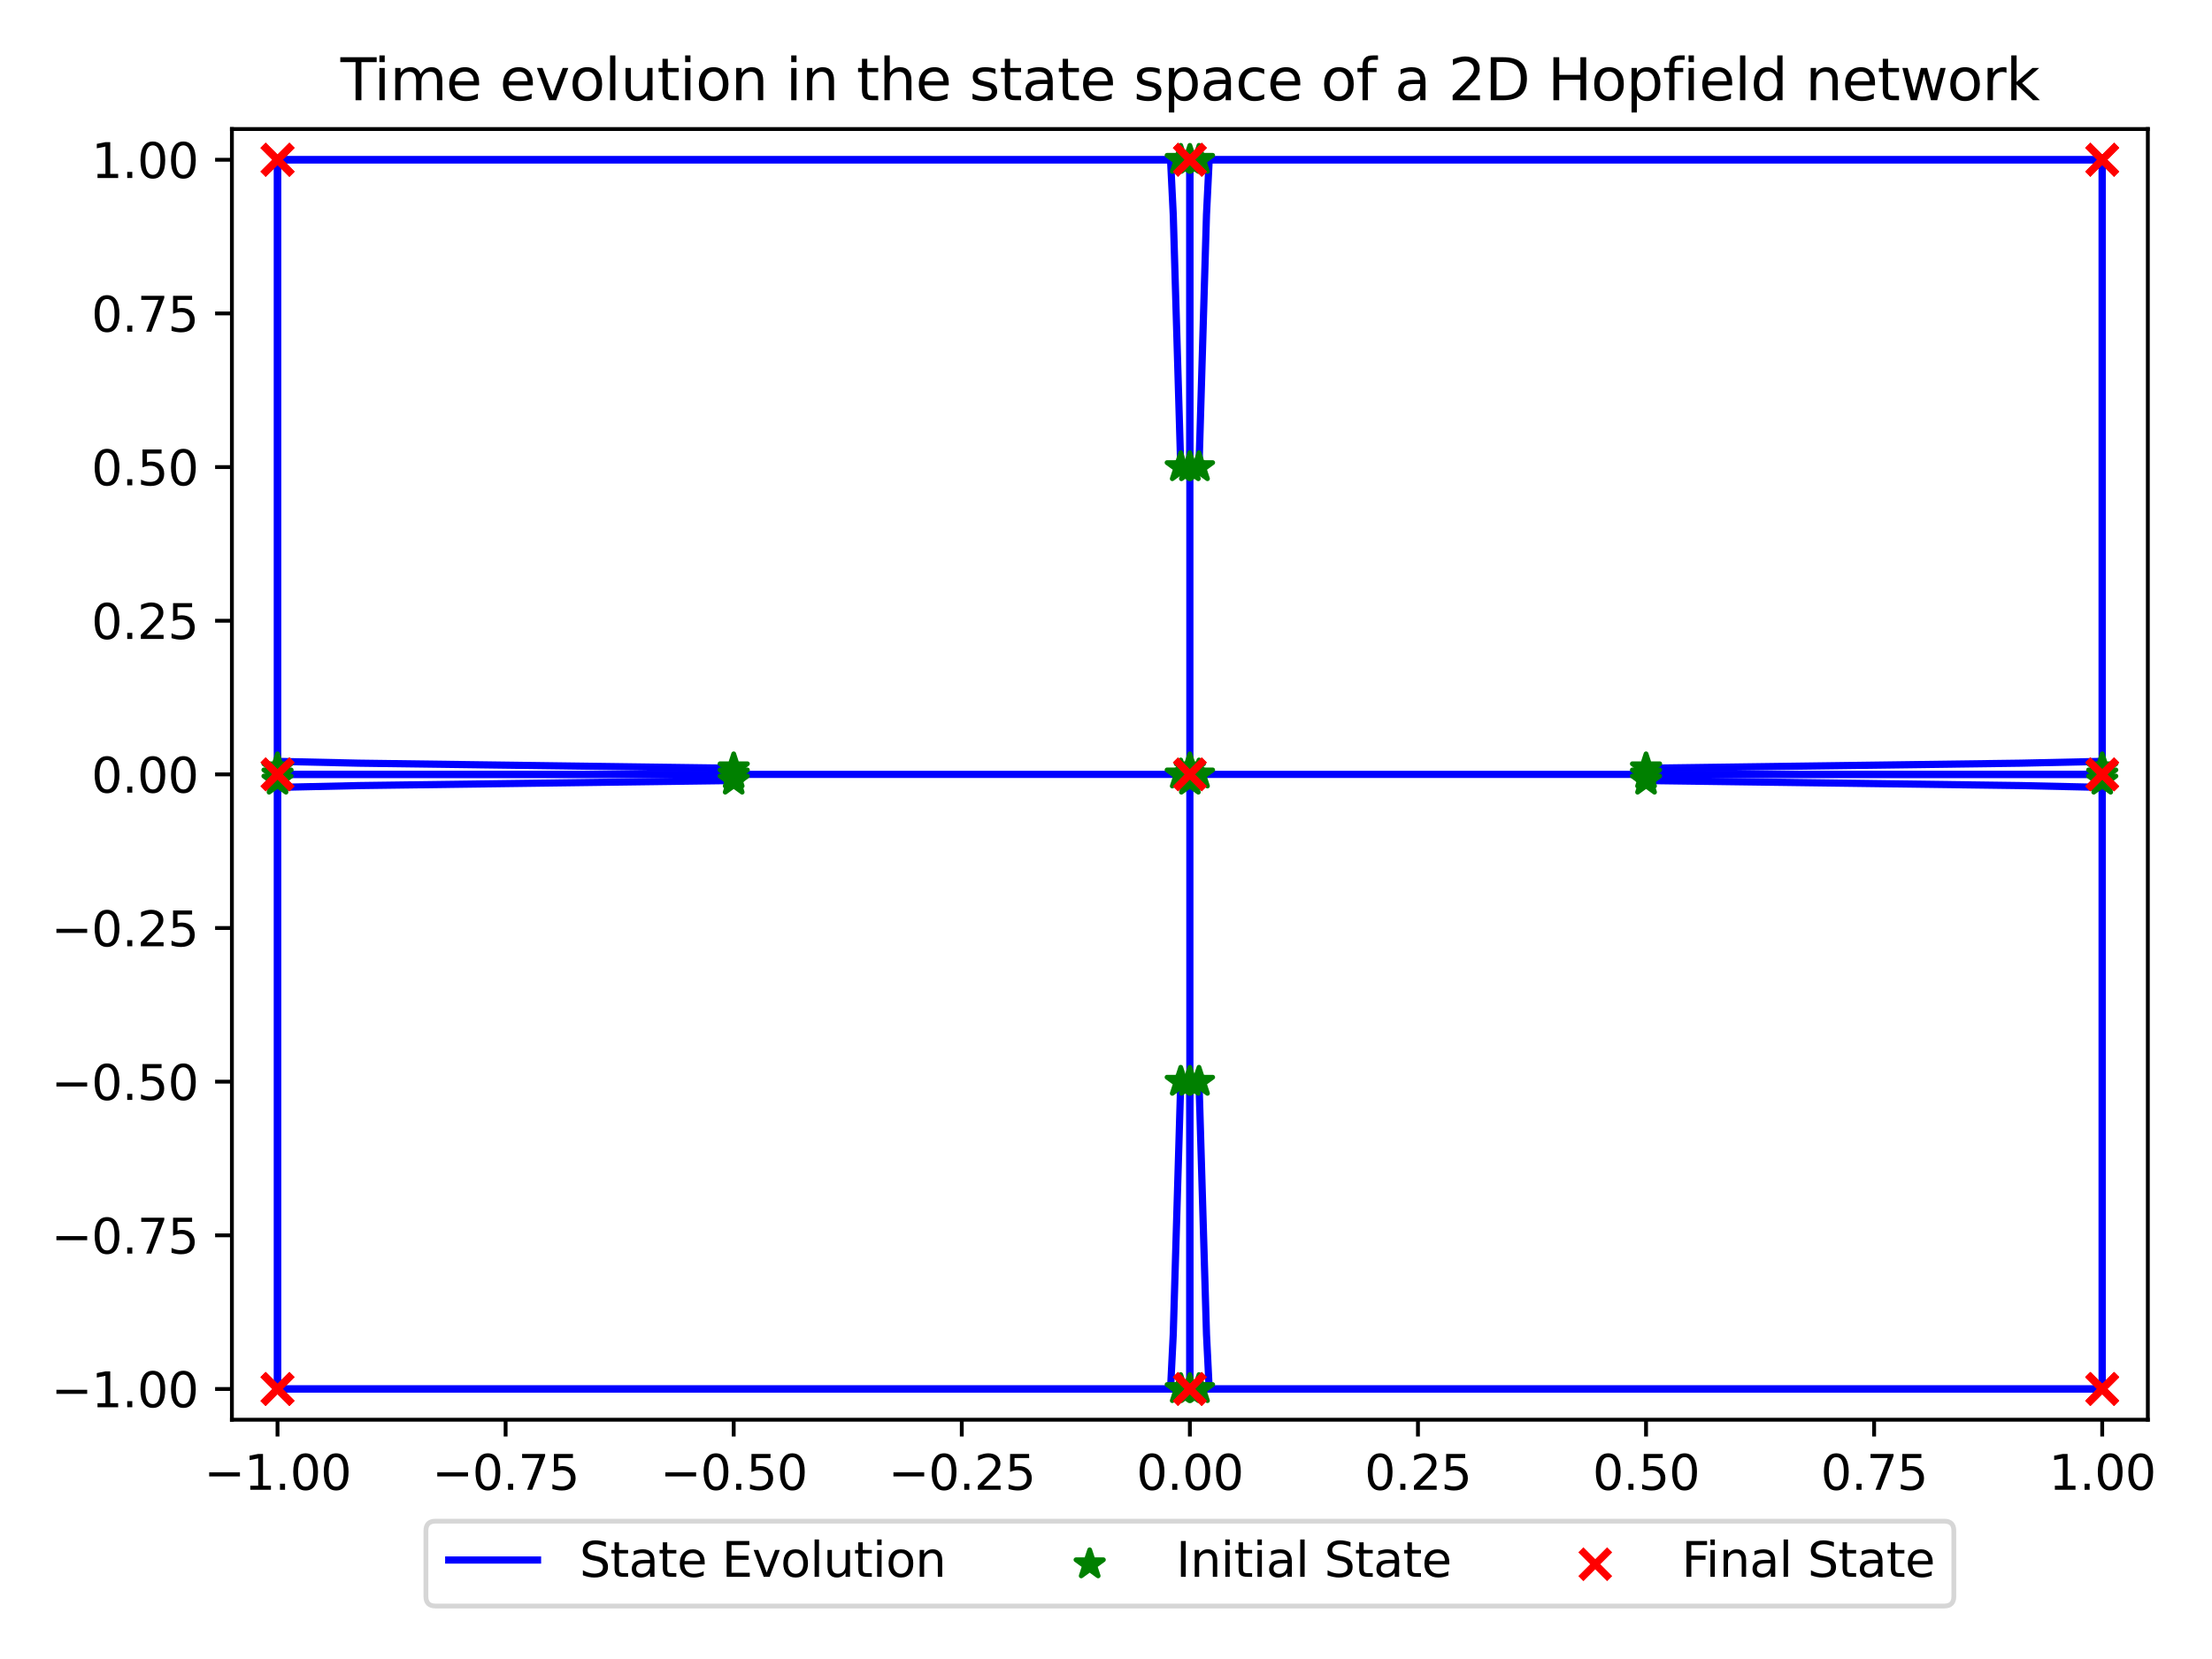 <?xml version="1.0" encoding="utf-8" standalone="no"?>
<!DOCTYPE svg PUBLIC "-//W3C//DTD SVG 1.1//EN"
  "http://www.w3.org/Graphics/SVG/1.1/DTD/svg11.dtd">
<svg xmlns:xlink="http://www.w3.org/1999/xlink" width="460.8pt" height="345.6pt" viewBox="0 0 460.8 345.6" xmlns="http://www.w3.org/2000/svg" version="1.1">
 <defs>
  <style type="text/css">*{stroke-linejoin: round; stroke-linecap: butt}</style>
 </defs>
 <g id="figure_1">
  <g id="patch_1">
   <path d="M 0 345.6 
L 460.8 345.6 
L 460.8 0 
L 0 0 
z
" style="fill: #ffffff"/>
  </g>
  <g id="axes_1">
   <g id="patch_2">
    <path d="M 48.31 295.753 
L 447.433 295.753 
L 447.433 26.88 
L 48.31 26.88 
z
" style="fill: #ffffff"/>
   </g>
   <g id="LineCollection_1">
    <path d="M 57.813 161.317 
L 57.813 161.317 
" clip-path="url(#pa75e7fc52e)" style="fill: none; stroke: #0000ff; stroke-width: 1.5"/>
    <path d="M 152.842 161.317 
L 57.813 161.317 
L 57.813 161.317 
" clip-path="url(#pa75e7fc52e)" style="fill: none; stroke: #0000ff; stroke-width: 1.5"/>
    <path d="M 247.871 161.317 
L 247.871 161.317 
" clip-path="url(#pa75e7fc52e)" style="fill: none; stroke: #0000ff; stroke-width: 1.5"/>
    <path d="M 342.901 161.317 
L 437.93 161.317 
L 437.93 161.317 
" clip-path="url(#pa75e7fc52e)" style="fill: none; stroke: #0000ff; stroke-width: 1.5"/>
    <path d="M 437.93 161.317 
L 437.93 161.317 
" clip-path="url(#pa75e7fc52e)" style="fill: none; stroke: #0000ff; stroke-width: 1.5"/>
    <path d="M 57.813 162.597 
L 57.813 289.352 
L 57.813 289.352 
" clip-path="url(#pa75e7fc52e)" style="fill: none; stroke: #0000ff; stroke-width: 1.5"/>
    <path d="M 152.842 162.597 
L 74.717 163.65 
L 57.813 164.027 
L 57.813 289.352 
L 57.813 289.352 
" clip-path="url(#pa75e7fc52e)" style="fill: none; stroke: #0000ff; stroke-width: 1.5"/>
    <path d="M 247.871 162.597 
L 247.871 289.352 
L 247.871 289.352 
" clip-path="url(#pa75e7fc52e)" style="fill: none; stroke: #0000ff; stroke-width: 1.5"/>
    <path d="M 342.901 162.597 
L 421.026 163.65 
L 437.93 164.027 
L 437.93 289.352 
L 437.93 289.352 
" clip-path="url(#pa75e7fc52e)" style="fill: none; stroke: #0000ff; stroke-width: 1.5"/>
    <path d="M 437.93 162.597 
L 437.93 289.352 
L 437.93 289.352 
" clip-path="url(#pa75e7fc52e)" style="fill: none; stroke: #0000ff; stroke-width: 1.5"/>
    <path d="M 57.813 160.036 
L 57.813 33.282 
L 57.813 33.282 
" clip-path="url(#pa75e7fc52e)" style="fill: none; stroke: #0000ff; stroke-width: 1.5"/>
    <path d="M 152.842 160.036 
L 74.717 158.984 
L 57.813 158.606 
L 57.813 33.282 
L 57.813 33.282 
" clip-path="url(#pa75e7fc52e)" style="fill: none; stroke: #0000ff; stroke-width: 1.5"/>
    <path d="M 247.871 160.036 
L 247.871 33.282 
L 247.871 33.282 
" clip-path="url(#pa75e7fc52e)" style="fill: none; stroke: #0000ff; stroke-width: 1.5"/>
    <path d="M 342.901 160.036 
L 421.026 158.984 
L 437.93 158.606 
L 437.93 33.282 
L 437.93 33.282 
" clip-path="url(#pa75e7fc52e)" style="fill: none; stroke: #0000ff; stroke-width: 1.5"/>
    <path d="M 437.93 160.036 
L 437.93 33.282 
L 437.93 33.282 
" clip-path="url(#pa75e7fc52e)" style="fill: none; stroke: #0000ff; stroke-width: 1.5"/>
    <path d="M 247.871 289.352 
L 247.871 289.352 
" clip-path="url(#pa75e7fc52e)" style="fill: none; stroke: #0000ff; stroke-width: 1.5"/>
    <path d="M 247.871 225.334 
L 247.871 289.352 
L 247.871 289.352 
" clip-path="url(#pa75e7fc52e)" style="fill: none; stroke: #0000ff; stroke-width: 1.5"/>
    <path d="M 247.871 161.317 
L 247.871 161.317 
" clip-path="url(#pa75e7fc52e)" style="fill: none; stroke: #0000ff; stroke-width: 1.5"/>
    <path d="M 247.871 97.299 
L 247.871 33.282 
L 247.871 33.282 
" clip-path="url(#pa75e7fc52e)" style="fill: none; stroke: #0000ff; stroke-width: 1.5"/>
    <path d="M 247.871 33.282 
L 247.871 33.282 
" clip-path="url(#pa75e7fc52e)" style="fill: none; stroke: #0000ff; stroke-width: 1.5"/>
    <path d="M 245.971 289.352 
L 57.813 289.352 
L 57.813 289.352 
" clip-path="url(#pa75e7fc52e)" style="fill: none; stroke: #0000ff; stroke-width: 1.5"/>
    <path d="M 245.971 225.334 
L 244.408 277.964 
L 243.848 289.352 
L 57.813 289.352 
L 57.813 289.352 
" clip-path="url(#pa75e7fc52e)" style="fill: none; stroke: #0000ff; stroke-width: 1.5"/>
    <path d="M 245.971 161.317 
L 57.813 161.317 
L 57.813 161.317 
" clip-path="url(#pa75e7fc52e)" style="fill: none; stroke: #0000ff; stroke-width: 1.5"/>
    <path d="M 245.971 97.299 
L 244.408 44.669 
L 243.848 33.282 
L 57.813 33.282 
L 57.813 33.282 
" clip-path="url(#pa75e7fc52e)" style="fill: none; stroke: #0000ff; stroke-width: 1.5"/>
    <path d="M 245.971 33.282 
L 57.813 33.282 
L 57.813 33.282 
" clip-path="url(#pa75e7fc52e)" style="fill: none; stroke: #0000ff; stroke-width: 1.5"/>
    <path d="M 249.772 289.352 
L 437.93 289.352 
L 437.93 289.352 
" clip-path="url(#pa75e7fc52e)" style="fill: none; stroke: #0000ff; stroke-width: 1.5"/>
    <path d="M 249.772 225.334 
L 251.335 277.964 
L 251.895 289.352 
L 437.93 289.352 
L 437.93 289.352 
" clip-path="url(#pa75e7fc52e)" style="fill: none; stroke: #0000ff; stroke-width: 1.5"/>
    <path d="M 249.772 161.317 
L 437.93 161.317 
L 437.93 161.317 
" clip-path="url(#pa75e7fc52e)" style="fill: none; stroke: #0000ff; stroke-width: 1.5"/>
    <path d="M 249.772 97.299 
L 251.335 44.669 
L 251.895 33.282 
L 437.93 33.282 
L 437.93 33.282 
" clip-path="url(#pa75e7fc52e)" style="fill: none; stroke: #0000ff; stroke-width: 1.5"/>
    <path d="M 249.772 33.282 
L 437.93 33.282 
L 437.93 33.282 
" clip-path="url(#pa75e7fc52e)" style="fill: none; stroke: #0000ff; stroke-width: 1.5"/>
   </g>
   <g id="PathCollection_1">
    <defs>
     <path id="mcd4127f546" d="M 0 -3 
L -0.674 -0.927 
L -2.853 -0.927 
L -1.09 0.354 
L -1.763 2.427 
L -0 1.146 
L 1.763 2.427 
L 1.09 0.354 
L 2.853 -0.927 
L 0.674 -0.927 
z
" style="stroke: #008000"/>
    </defs>
    <g clip-path="url(#pa75e7fc52e)">
     <use xlink:href="#mcd4127f546" x="57.813" y="161.317" style="fill: #008000; stroke: #008000"/>
     <use xlink:href="#mcd4127f546" x="152.842" y="161.317" style="fill: #008000; stroke: #008000"/>
     <use xlink:href="#mcd4127f546" x="247.871" y="161.317" style="fill: #008000; stroke: #008000"/>
     <use xlink:href="#mcd4127f546" x="342.901" y="161.317" style="fill: #008000; stroke: #008000"/>
     <use xlink:href="#mcd4127f546" x="437.93" y="161.317" style="fill: #008000; stroke: #008000"/>
     <use xlink:href="#mcd4127f546" x="57.813" y="162.597" style="fill: #008000; stroke: #008000"/>
     <use xlink:href="#mcd4127f546" x="152.842" y="162.597" style="fill: #008000; stroke: #008000"/>
     <use xlink:href="#mcd4127f546" x="247.871" y="162.597" style="fill: #008000; stroke: #008000"/>
     <use xlink:href="#mcd4127f546" x="342.901" y="162.597" style="fill: #008000; stroke: #008000"/>
     <use xlink:href="#mcd4127f546" x="437.93" y="162.597" style="fill: #008000; stroke: #008000"/>
     <use xlink:href="#mcd4127f546" x="57.813" y="160.036" style="fill: #008000; stroke: #008000"/>
     <use xlink:href="#mcd4127f546" x="152.842" y="160.036" style="fill: #008000; stroke: #008000"/>
     <use xlink:href="#mcd4127f546" x="247.871" y="160.036" style="fill: #008000; stroke: #008000"/>
     <use xlink:href="#mcd4127f546" x="342.901" y="160.036" style="fill: #008000; stroke: #008000"/>
     <use xlink:href="#mcd4127f546" x="437.93" y="160.036" style="fill: #008000; stroke: #008000"/>
     <use xlink:href="#mcd4127f546" x="247.871" y="289.352" style="fill: #008000; stroke: #008000"/>
     <use xlink:href="#mcd4127f546" x="247.871" y="225.334" style="fill: #008000; stroke: #008000"/>
     <use xlink:href="#mcd4127f546" x="247.871" y="161.317" style="fill: #008000; stroke: #008000"/>
     <use xlink:href="#mcd4127f546" x="247.871" y="97.299" style="fill: #008000; stroke: #008000"/>
     <use xlink:href="#mcd4127f546" x="247.871" y="33.282" style="fill: #008000; stroke: #008000"/>
     <use xlink:href="#mcd4127f546" x="245.971" y="289.352" style="fill: #008000; stroke: #008000"/>
     <use xlink:href="#mcd4127f546" x="245.971" y="225.334" style="fill: #008000; stroke: #008000"/>
     <use xlink:href="#mcd4127f546" x="245.971" y="161.317" style="fill: #008000; stroke: #008000"/>
     <use xlink:href="#mcd4127f546" x="245.971" y="97.299" style="fill: #008000; stroke: #008000"/>
     <use xlink:href="#mcd4127f546" x="245.971" y="33.282" style="fill: #008000; stroke: #008000"/>
     <use xlink:href="#mcd4127f546" x="249.772" y="289.352" style="fill: #008000; stroke: #008000"/>
     <use xlink:href="#mcd4127f546" x="249.772" y="225.334" style="fill: #008000; stroke: #008000"/>
     <use xlink:href="#mcd4127f546" x="249.772" y="161.317" style="fill: #008000; stroke: #008000"/>
     <use xlink:href="#mcd4127f546" x="249.772" y="97.299" style="fill: #008000; stroke: #008000"/>
     <use xlink:href="#mcd4127f546" x="249.772" y="33.282" style="fill: #008000; stroke: #008000"/>
    </g>
   </g>
   <g id="PathCollection_2">
    <defs>
     <path id="me6ae9bc41a" d="M -3 3 
L 3 -3 
M -3 -3 
L 3 3 
" style="stroke: #ff0000; stroke-width: 1.5"/>
    </defs>
    <g clip-path="url(#pa75e7fc52e)">
     <use xlink:href="#me6ae9bc41a" x="57.813" y="161.317" style="fill: #ff0000; stroke: #ff0000; stroke-width: 1.5"/>
     <use xlink:href="#me6ae9bc41a" x="57.813" y="161.317" style="fill: #ff0000; stroke: #ff0000; stroke-width: 1.5"/>
     <use xlink:href="#me6ae9bc41a" x="247.871" y="161.317" style="fill: #ff0000; stroke: #ff0000; stroke-width: 1.5"/>
     <use xlink:href="#me6ae9bc41a" x="437.93" y="161.317" style="fill: #ff0000; stroke: #ff0000; stroke-width: 1.5"/>
     <use xlink:href="#me6ae9bc41a" x="437.93" y="161.317" style="fill: #ff0000; stroke: #ff0000; stroke-width: 1.5"/>
     <use xlink:href="#me6ae9bc41a" x="57.813" y="289.352" style="fill: #ff0000; stroke: #ff0000; stroke-width: 1.5"/>
     <use xlink:href="#me6ae9bc41a" x="57.813" y="289.352" style="fill: #ff0000; stroke: #ff0000; stroke-width: 1.5"/>
     <use xlink:href="#me6ae9bc41a" x="247.871" y="289.352" style="fill: #ff0000; stroke: #ff0000; stroke-width: 1.5"/>
     <use xlink:href="#me6ae9bc41a" x="437.93" y="289.352" style="fill: #ff0000; stroke: #ff0000; stroke-width: 1.5"/>
     <use xlink:href="#me6ae9bc41a" x="437.93" y="289.352" style="fill: #ff0000; stroke: #ff0000; stroke-width: 1.5"/>
     <use xlink:href="#me6ae9bc41a" x="57.813" y="33.282" style="fill: #ff0000; stroke: #ff0000; stroke-width: 1.5"/>
     <use xlink:href="#me6ae9bc41a" x="57.813" y="33.282" style="fill: #ff0000; stroke: #ff0000; stroke-width: 1.5"/>
     <use xlink:href="#me6ae9bc41a" x="247.871" y="33.282" style="fill: #ff0000; stroke: #ff0000; stroke-width: 1.5"/>
     <use xlink:href="#me6ae9bc41a" x="437.93" y="33.282" style="fill: #ff0000; stroke: #ff0000; stroke-width: 1.5"/>
     <use xlink:href="#me6ae9bc41a" x="437.93" y="33.282" style="fill: #ff0000; stroke: #ff0000; stroke-width: 1.5"/>
     <use xlink:href="#me6ae9bc41a" x="247.871" y="289.352" style="fill: #ff0000; stroke: #ff0000; stroke-width: 1.5"/>
     <use xlink:href="#me6ae9bc41a" x="247.871" y="289.352" style="fill: #ff0000; stroke: #ff0000; stroke-width: 1.5"/>
     <use xlink:href="#me6ae9bc41a" x="247.871" y="161.317" style="fill: #ff0000; stroke: #ff0000; stroke-width: 1.5"/>
     <use xlink:href="#me6ae9bc41a" x="247.871" y="33.282" style="fill: #ff0000; stroke: #ff0000; stroke-width: 1.5"/>
     <use xlink:href="#me6ae9bc41a" x="247.871" y="33.282" style="fill: #ff0000; stroke: #ff0000; stroke-width: 1.5"/>
     <use xlink:href="#me6ae9bc41a" x="57.813" y="289.352" style="fill: #ff0000; stroke: #ff0000; stroke-width: 1.5"/>
     <use xlink:href="#me6ae9bc41a" x="57.813" y="289.352" style="fill: #ff0000; stroke: #ff0000; stroke-width: 1.5"/>
     <use xlink:href="#me6ae9bc41a" x="57.813" y="161.317" style="fill: #ff0000; stroke: #ff0000; stroke-width: 1.5"/>
     <use xlink:href="#me6ae9bc41a" x="57.813" y="33.282" style="fill: #ff0000; stroke: #ff0000; stroke-width: 1.5"/>
     <use xlink:href="#me6ae9bc41a" x="57.813" y="33.282" style="fill: #ff0000; stroke: #ff0000; stroke-width: 1.5"/>
     <use xlink:href="#me6ae9bc41a" x="437.93" y="289.352" style="fill: #ff0000; stroke: #ff0000; stroke-width: 1.5"/>
     <use xlink:href="#me6ae9bc41a" x="437.93" y="289.352" style="fill: #ff0000; stroke: #ff0000; stroke-width: 1.5"/>
     <use xlink:href="#me6ae9bc41a" x="437.93" y="161.317" style="fill: #ff0000; stroke: #ff0000; stroke-width: 1.5"/>
     <use xlink:href="#me6ae9bc41a" x="437.93" y="33.282" style="fill: #ff0000; stroke: #ff0000; stroke-width: 1.5"/>
     <use xlink:href="#me6ae9bc41a" x="437.93" y="33.282" style="fill: #ff0000; stroke: #ff0000; stroke-width: 1.5"/>
    </g>
   </g>
   <g id="matplotlib.axis_1">
    <g id="xtick_1">
     <g id="line2d_1">
      <defs>
       <path id="mab693b4291" d="M 0 0 
L 0 3.5 
" style="stroke: #000000; stroke-width: 0.8"/>
      </defs>
      <g>
       <use xlink:href="#mab693b4291" x="57.813" y="295.753" style="stroke: #000000; stroke-width: 0.8"/>
      </g>
     </g>
     <g id="text_1">
      <!-- −1.00 -->
      <g transform="translate(42.49 310.352) scale(0.1 -0.1)">
       <defs>
        <path id="DejaVuSans-2212" d="M 678 2272 
L 4684 2272 
L 4684 1741 
L 678 1741 
L 678 2272 
z
" transform="scale(0.016)"/>
        <path id="DejaVuSans-31" d="M 794 531 
L 1825 531 
L 1825 4091 
L 703 3866 
L 703 4441 
L 1819 4666 
L 2450 4666 
L 2450 531 
L 3481 531 
L 3481 0 
L 794 0 
L 794 531 
z
" transform="scale(0.016)"/>
        <path id="DejaVuSans-2e" d="M 684 794 
L 1344 794 
L 1344 0 
L 684 0 
L 684 794 
z
" transform="scale(0.016)"/>
        <path id="DejaVuSans-30" d="M 2034 4250 
Q 1547 4250 1301 3770 
Q 1056 3291 1056 2328 
Q 1056 1369 1301 889 
Q 1547 409 2034 409 
Q 2525 409 2770 889 
Q 3016 1369 3016 2328 
Q 3016 3291 2770 3770 
Q 2525 4250 2034 4250 
z
M 2034 4750 
Q 2819 4750 3233 4129 
Q 3647 3509 3647 2328 
Q 3647 1150 3233 529 
Q 2819 -91 2034 -91 
Q 1250 -91 836 529 
Q 422 1150 422 2328 
Q 422 3509 836 4129 
Q 1250 4750 2034 4750 
z
" transform="scale(0.016)"/>
       </defs>
       <use xlink:href="#DejaVuSans-2212"/>
       <use xlink:href="#DejaVuSans-31" x="83.789"/>
       <use xlink:href="#DejaVuSans-2e" x="147.412"/>
       <use xlink:href="#DejaVuSans-30" x="179.199"/>
       <use xlink:href="#DejaVuSans-30" x="242.822"/>
      </g>
     </g>
    </g>
    <g id="xtick_2">
     <g id="line2d_2">
      <g>
       <use xlink:href="#mab693b4291" x="105.328" y="295.753" style="stroke: #000000; stroke-width: 0.8"/>
      </g>
     </g>
     <g id="text_2">
      <!-- −0.75 -->
      <g transform="translate(90.005 310.352) scale(0.1 -0.1)">
       <defs>
        <path id="DejaVuSans-37" d="M 525 4666 
L 3525 4666 
L 3525 4397 
L 1831 0 
L 1172 0 
L 2766 4134 
L 525 4134 
L 525 4666 
z
" transform="scale(0.016)"/>
        <path id="DejaVuSans-35" d="M 691 4666 
L 3169 4666 
L 3169 4134 
L 1269 4134 
L 1269 2991 
Q 1406 3038 1543 3061 
Q 1681 3084 1819 3084 
Q 2600 3084 3056 2656 
Q 3513 2228 3513 1497 
Q 3513 744 3044 326 
Q 2575 -91 1722 -91 
Q 1428 -91 1123 -41 
Q 819 9 494 109 
L 494 744 
Q 775 591 1075 516 
Q 1375 441 1709 441 
Q 2250 441 2565 725 
Q 2881 1009 2881 1497 
Q 2881 1984 2565 2268 
Q 2250 2553 1709 2553 
Q 1456 2553 1204 2497 
Q 953 2441 691 2322 
L 691 4666 
z
" transform="scale(0.016)"/>
       </defs>
       <use xlink:href="#DejaVuSans-2212"/>
       <use xlink:href="#DejaVuSans-30" x="83.789"/>
       <use xlink:href="#DejaVuSans-2e" x="147.412"/>
       <use xlink:href="#DejaVuSans-37" x="179.199"/>
       <use xlink:href="#DejaVuSans-35" x="242.822"/>
      </g>
     </g>
    </g>
    <g id="xtick_3">
     <g id="line2d_3">
      <g>
       <use xlink:href="#mab693b4291" x="152.842" y="295.753" style="stroke: #000000; stroke-width: 0.8"/>
      </g>
     </g>
     <g id="text_3">
      <!-- −0.50 -->
      <g transform="translate(137.52 310.352) scale(0.1 -0.1)">
       <use xlink:href="#DejaVuSans-2212"/>
       <use xlink:href="#DejaVuSans-30" x="83.789"/>
       <use xlink:href="#DejaVuSans-2e" x="147.412"/>
       <use xlink:href="#DejaVuSans-35" x="179.199"/>
       <use xlink:href="#DejaVuSans-30" x="242.822"/>
      </g>
     </g>
    </g>
    <g id="xtick_4">
     <g id="line2d_4">
      <g>
       <use xlink:href="#mab693b4291" x="200.357" y="295.753" style="stroke: #000000; stroke-width: 0.8"/>
      </g>
     </g>
     <g id="text_4">
      <!-- −0.25 -->
      <g transform="translate(185.034 310.352) scale(0.1 -0.1)">
       <defs>
        <path id="DejaVuSans-32" d="M 1228 531 
L 3431 531 
L 3431 0 
L 469 0 
L 469 531 
Q 828 903 1448 1529 
Q 2069 2156 2228 2338 
Q 2531 2678 2651 2914 
Q 2772 3150 2772 3378 
Q 2772 3750 2511 3984 
Q 2250 4219 1831 4219 
Q 1534 4219 1204 4116 
Q 875 4013 500 3803 
L 500 4441 
Q 881 4594 1212 4672 
Q 1544 4750 1819 4750 
Q 2544 4750 2975 4387 
Q 3406 4025 3406 3419 
Q 3406 3131 3298 2873 
Q 3191 2616 2906 2266 
Q 2828 2175 2409 1742 
Q 1991 1309 1228 531 
z
" transform="scale(0.016)"/>
       </defs>
       <use xlink:href="#DejaVuSans-2212"/>
       <use xlink:href="#DejaVuSans-30" x="83.789"/>
       <use xlink:href="#DejaVuSans-2e" x="147.412"/>
       <use xlink:href="#DejaVuSans-32" x="179.199"/>
       <use xlink:href="#DejaVuSans-35" x="242.822"/>
      </g>
     </g>
    </g>
    <g id="xtick_5">
     <g id="line2d_5">
      <g>
       <use xlink:href="#mab693b4291" x="247.871" y="295.753" style="stroke: #000000; stroke-width: 0.8"/>
      </g>
     </g>
     <g id="text_5">
      <!-- 0.00 -->
      <g transform="translate(236.739 310.352) scale(0.1 -0.1)">
       <use xlink:href="#DejaVuSans-30"/>
       <use xlink:href="#DejaVuSans-2e" x="63.623"/>
       <use xlink:href="#DejaVuSans-30" x="95.41"/>
       <use xlink:href="#DejaVuSans-30" x="159.033"/>
      </g>
     </g>
    </g>
    <g id="xtick_6">
     <g id="line2d_6">
      <g>
       <use xlink:href="#mab693b4291" x="295.386" y="295.753" style="stroke: #000000; stroke-width: 0.8"/>
      </g>
     </g>
     <g id="text_6">
      <!-- 0.25 -->
      <g transform="translate(284.253 310.352) scale(0.1 -0.1)">
       <use xlink:href="#DejaVuSans-30"/>
       <use xlink:href="#DejaVuSans-2e" x="63.623"/>
       <use xlink:href="#DejaVuSans-32" x="95.41"/>
       <use xlink:href="#DejaVuSans-35" x="159.033"/>
      </g>
     </g>
    </g>
    <g id="xtick_7">
     <g id="line2d_7">
      <g>
       <use xlink:href="#mab693b4291" x="342.901" y="295.753" style="stroke: #000000; stroke-width: 0.8"/>
      </g>
     </g>
     <g id="text_7">
      <!-- 0.50 -->
      <g transform="translate(331.768 310.352) scale(0.1 -0.1)">
       <use xlink:href="#DejaVuSans-30"/>
       <use xlink:href="#DejaVuSans-2e" x="63.623"/>
       <use xlink:href="#DejaVuSans-35" x="95.41"/>
       <use xlink:href="#DejaVuSans-30" x="159.033"/>
      </g>
     </g>
    </g>
    <g id="xtick_8">
     <g id="line2d_8">
      <g>
       <use xlink:href="#mab693b4291" x="390.415" y="295.753" style="stroke: #000000; stroke-width: 0.8"/>
      </g>
     </g>
     <g id="text_8">
      <!-- 0.75 -->
      <g transform="translate(379.282 310.352) scale(0.1 -0.1)">
       <use xlink:href="#DejaVuSans-30"/>
       <use xlink:href="#DejaVuSans-2e" x="63.623"/>
       <use xlink:href="#DejaVuSans-37" x="95.41"/>
       <use xlink:href="#DejaVuSans-35" x="159.033"/>
      </g>
     </g>
    </g>
    <g id="xtick_9">
     <g id="line2d_9">
      <g>
       <use xlink:href="#mab693b4291" x="437.93" y="295.753" style="stroke: #000000; stroke-width: 0.8"/>
      </g>
     </g>
     <g id="text_9">
      <!-- 1.00 -->
      <g transform="translate(426.797 310.352) scale(0.1 -0.1)">
       <use xlink:href="#DejaVuSans-31"/>
       <use xlink:href="#DejaVuSans-2e" x="63.623"/>
       <use xlink:href="#DejaVuSans-30" x="95.41"/>
       <use xlink:href="#DejaVuSans-30" x="159.033"/>
      </g>
     </g>
    </g>
   </g>
   <g id="matplotlib.axis_2">
    <g id="ytick_1">
     <g id="line2d_10">
      <defs>
       <path id="m0b2b7dc360" d="M 0 0 
L -3.5 0 
" style="stroke: #000000; stroke-width: 0.8"/>
      </defs>
      <g>
       <use xlink:href="#m0b2b7dc360" x="48.31" y="289.352" style="stroke: #000000; stroke-width: 0.8"/>
      </g>
     </g>
     <g id="text_10">
      <!-- −1.00 -->
      <g transform="translate(10.665 293.151) scale(0.1 -0.1)">
       <use xlink:href="#DejaVuSans-2212"/>
       <use xlink:href="#DejaVuSans-31" x="83.789"/>
       <use xlink:href="#DejaVuSans-2e" x="147.412"/>
       <use xlink:href="#DejaVuSans-30" x="179.199"/>
       <use xlink:href="#DejaVuSans-30" x="242.822"/>
      </g>
     </g>
    </g>
    <g id="ytick_2">
     <g id="line2d_11">
      <g>
       <use xlink:href="#m0b2b7dc360" x="48.31" y="257.343" style="stroke: #000000; stroke-width: 0.8"/>
      </g>
     </g>
     <g id="text_11">
      <!-- −0.75 -->
      <g transform="translate(10.665 261.142) scale(0.1 -0.1)">
       <use xlink:href="#DejaVuSans-2212"/>
       <use xlink:href="#DejaVuSans-30" x="83.789"/>
       <use xlink:href="#DejaVuSans-2e" x="147.412"/>
       <use xlink:href="#DejaVuSans-37" x="179.199"/>
       <use xlink:href="#DejaVuSans-35" x="242.822"/>
      </g>
     </g>
    </g>
    <g id="ytick_3">
     <g id="line2d_12">
      <g>
       <use xlink:href="#m0b2b7dc360" x="48.31" y="225.334" style="stroke: #000000; stroke-width: 0.8"/>
      </g>
     </g>
     <g id="text_12">
      <!-- −0.50 -->
      <g transform="translate(10.665 229.133) scale(0.1 -0.1)">
       <use xlink:href="#DejaVuSans-2212"/>
       <use xlink:href="#DejaVuSans-30" x="83.789"/>
       <use xlink:href="#DejaVuSans-2e" x="147.412"/>
       <use xlink:href="#DejaVuSans-35" x="179.199"/>
       <use xlink:href="#DejaVuSans-30" x="242.822"/>
      </g>
     </g>
    </g>
    <g id="ytick_4">
     <g id="line2d_13">
      <g>
       <use xlink:href="#m0b2b7dc360" x="48.31" y="193.325" style="stroke: #000000; stroke-width: 0.8"/>
      </g>
     </g>
     <g id="text_13">
      <!-- −0.25 -->
      <g transform="translate(10.665 197.125) scale(0.1 -0.1)">
       <use xlink:href="#DejaVuSans-2212"/>
       <use xlink:href="#DejaVuSans-30" x="83.789"/>
       <use xlink:href="#DejaVuSans-2e" x="147.412"/>
       <use xlink:href="#DejaVuSans-32" x="179.199"/>
       <use xlink:href="#DejaVuSans-35" x="242.822"/>
      </g>
     </g>
    </g>
    <g id="ytick_5">
     <g id="line2d_14">
      <g>
       <use xlink:href="#m0b2b7dc360" x="48.31" y="161.317" style="stroke: #000000; stroke-width: 0.8"/>
      </g>
     </g>
     <g id="text_14">
      <!-- 0.00 -->
      <g transform="translate(19.044 165.116) scale(0.1 -0.1)">
       <use xlink:href="#DejaVuSans-30"/>
       <use xlink:href="#DejaVuSans-2e" x="63.623"/>
       <use xlink:href="#DejaVuSans-30" x="95.41"/>
       <use xlink:href="#DejaVuSans-30" x="159.033"/>
      </g>
     </g>
    </g>
    <g id="ytick_6">
     <g id="line2d_15">
      <g>
       <use xlink:href="#m0b2b7dc360" x="48.31" y="129.308" style="stroke: #000000; stroke-width: 0.8"/>
      </g>
     </g>
     <g id="text_15">
      <!-- 0.25 -->
      <g transform="translate(19.044 133.107) scale(0.1 -0.1)">
       <use xlink:href="#DejaVuSans-30"/>
       <use xlink:href="#DejaVuSans-2e" x="63.623"/>
       <use xlink:href="#DejaVuSans-32" x="95.41"/>
       <use xlink:href="#DejaVuSans-35" x="159.033"/>
      </g>
     </g>
    </g>
    <g id="ytick_7">
     <g id="line2d_16">
      <g>
       <use xlink:href="#m0b2b7dc360" x="48.31" y="97.299" style="stroke: #000000; stroke-width: 0.8"/>
      </g>
     </g>
     <g id="text_16">
      <!-- 0.50 -->
      <g transform="translate(19.044 101.098) scale(0.1 -0.1)">
       <use xlink:href="#DejaVuSans-30"/>
       <use xlink:href="#DejaVuSans-2e" x="63.623"/>
       <use xlink:href="#DejaVuSans-35" x="95.41"/>
       <use xlink:href="#DejaVuSans-30" x="159.033"/>
      </g>
     </g>
    </g>
    <g id="ytick_8">
     <g id="line2d_17">
      <g>
       <use xlink:href="#m0b2b7dc360" x="48.31" y="65.29" style="stroke: #000000; stroke-width: 0.8"/>
      </g>
     </g>
     <g id="text_17">
      <!-- 0.75 -->
      <g transform="translate(19.044 69.09) scale(0.1 -0.1)">
       <use xlink:href="#DejaVuSans-30"/>
       <use xlink:href="#DejaVuSans-2e" x="63.623"/>
       <use xlink:href="#DejaVuSans-37" x="95.41"/>
       <use xlink:href="#DejaVuSans-35" x="159.033"/>
      </g>
     </g>
    </g>
    <g id="ytick_9">
     <g id="line2d_18">
      <g>
       <use xlink:href="#m0b2b7dc360" x="48.31" y="33.282" style="stroke: #000000; stroke-width: 0.8"/>
      </g>
     </g>
     <g id="text_18">
      <!-- 1.00 -->
      <g transform="translate(19.044 37.081) scale(0.1 -0.1)">
       <use xlink:href="#DejaVuSans-31"/>
       <use xlink:href="#DejaVuSans-2e" x="63.623"/>
       <use xlink:href="#DejaVuSans-30" x="95.41"/>
       <use xlink:href="#DejaVuSans-30" x="159.033"/>
      </g>
     </g>
    </g>
   </g>
   <g id="patch_3">
    <path d="M 48.31 295.753 
L 48.31 26.88 
" style="fill: none; stroke: #000000; stroke-width: 0.8; stroke-linejoin: miter; stroke-linecap: square"/>
   </g>
   <g id="patch_4">
    <path d="M 447.433 295.753 
L 447.433 26.88 
" style="fill: none; stroke: #000000; stroke-width: 0.8; stroke-linejoin: miter; stroke-linecap: square"/>
   </g>
   <g id="patch_5">
    <path d="M 48.31 295.753 
L 447.433 295.753 
" style="fill: none; stroke: #000000; stroke-width: 0.8; stroke-linejoin: miter; stroke-linecap: square"/>
   </g>
   <g id="patch_6">
    <path d="M 48.31 26.88 
L 447.433 26.88 
" style="fill: none; stroke: #000000; stroke-width: 0.8; stroke-linejoin: miter; stroke-linecap: square"/>
   </g>
   <g id="text_19">
    <!-- Time evolution in the state space of a 2D Hopfield network -->
    <g transform="translate(70.926 20.88) scale(0.12 -0.12)">
     <defs>
      <path id="DejaVuSans-54" d="M -19 4666 
L 3928 4666 
L 3928 4134 
L 2272 4134 
L 2272 0 
L 1638 0 
L 1638 4134 
L -19 4134 
L -19 4666 
z
" transform="scale(0.016)"/>
      <path id="DejaVuSans-69" d="M 603 3500 
L 1178 3500 
L 1178 0 
L 603 0 
L 603 3500 
z
M 603 4863 
L 1178 4863 
L 1178 4134 
L 603 4134 
L 603 4863 
z
" transform="scale(0.016)"/>
      <path id="DejaVuSans-6d" d="M 3328 2828 
Q 3544 3216 3844 3400 
Q 4144 3584 4550 3584 
Q 5097 3584 5394 3201 
Q 5691 2819 5691 2113 
L 5691 0 
L 5113 0 
L 5113 2094 
Q 5113 2597 4934 2840 
Q 4756 3084 4391 3084 
Q 3944 3084 3684 2787 
Q 3425 2491 3425 1978 
L 3425 0 
L 2847 0 
L 2847 2094 
Q 2847 2600 2669 2842 
Q 2491 3084 2119 3084 
Q 1678 3084 1418 2786 
Q 1159 2488 1159 1978 
L 1159 0 
L 581 0 
L 581 3500 
L 1159 3500 
L 1159 2956 
Q 1356 3278 1631 3431 
Q 1906 3584 2284 3584 
Q 2666 3584 2933 3390 
Q 3200 3197 3328 2828 
z
" transform="scale(0.016)"/>
      <path id="DejaVuSans-65" d="M 3597 1894 
L 3597 1613 
L 953 1613 
Q 991 1019 1311 708 
Q 1631 397 2203 397 
Q 2534 397 2845 478 
Q 3156 559 3463 722 
L 3463 178 
Q 3153 47 2828 -22 
Q 2503 -91 2169 -91 
Q 1331 -91 842 396 
Q 353 884 353 1716 
Q 353 2575 817 3079 
Q 1281 3584 2069 3584 
Q 2775 3584 3186 3129 
Q 3597 2675 3597 1894 
z
M 3022 2063 
Q 3016 2534 2758 2815 
Q 2500 3097 2075 3097 
Q 1594 3097 1305 2825 
Q 1016 2553 972 2059 
L 3022 2063 
z
" transform="scale(0.016)"/>
      <path id="DejaVuSans-20" transform="scale(0.016)"/>
      <path id="DejaVuSans-76" d="M 191 3500 
L 800 3500 
L 1894 563 
L 2988 3500 
L 3597 3500 
L 2284 0 
L 1503 0 
L 191 3500 
z
" transform="scale(0.016)"/>
      <path id="DejaVuSans-6f" d="M 1959 3097 
Q 1497 3097 1228 2736 
Q 959 2375 959 1747 
Q 959 1119 1226 758 
Q 1494 397 1959 397 
Q 2419 397 2687 759 
Q 2956 1122 2956 1747 
Q 2956 2369 2687 2733 
Q 2419 3097 1959 3097 
z
M 1959 3584 
Q 2709 3584 3137 3096 
Q 3566 2609 3566 1747 
Q 3566 888 3137 398 
Q 2709 -91 1959 -91 
Q 1206 -91 779 398 
Q 353 888 353 1747 
Q 353 2609 779 3096 
Q 1206 3584 1959 3584 
z
" transform="scale(0.016)"/>
      <path id="DejaVuSans-6c" d="M 603 4863 
L 1178 4863 
L 1178 0 
L 603 0 
L 603 4863 
z
" transform="scale(0.016)"/>
      <path id="DejaVuSans-75" d="M 544 1381 
L 544 3500 
L 1119 3500 
L 1119 1403 
Q 1119 906 1312 657 
Q 1506 409 1894 409 
Q 2359 409 2629 706 
Q 2900 1003 2900 1516 
L 2900 3500 
L 3475 3500 
L 3475 0 
L 2900 0 
L 2900 538 
Q 2691 219 2414 64 
Q 2138 -91 1772 -91 
Q 1169 -91 856 284 
Q 544 659 544 1381 
z
M 1991 3584 
L 1991 3584 
z
" transform="scale(0.016)"/>
      <path id="DejaVuSans-74" d="M 1172 4494 
L 1172 3500 
L 2356 3500 
L 2356 3053 
L 1172 3053 
L 1172 1153 
Q 1172 725 1289 603 
Q 1406 481 1766 481 
L 2356 481 
L 2356 0 
L 1766 0 
Q 1100 0 847 248 
Q 594 497 594 1153 
L 594 3053 
L 172 3053 
L 172 3500 
L 594 3500 
L 594 4494 
L 1172 4494 
z
" transform="scale(0.016)"/>
      <path id="DejaVuSans-6e" d="M 3513 2113 
L 3513 0 
L 2938 0 
L 2938 2094 
Q 2938 2591 2744 2837 
Q 2550 3084 2163 3084 
Q 1697 3084 1428 2787 
Q 1159 2491 1159 1978 
L 1159 0 
L 581 0 
L 581 3500 
L 1159 3500 
L 1159 2956 
Q 1366 3272 1645 3428 
Q 1925 3584 2291 3584 
Q 2894 3584 3203 3211 
Q 3513 2838 3513 2113 
z
" transform="scale(0.016)"/>
      <path id="DejaVuSans-68" d="M 3513 2113 
L 3513 0 
L 2938 0 
L 2938 2094 
Q 2938 2591 2744 2837 
Q 2550 3084 2163 3084 
Q 1697 3084 1428 2787 
Q 1159 2491 1159 1978 
L 1159 0 
L 581 0 
L 581 4863 
L 1159 4863 
L 1159 2956 
Q 1366 3272 1645 3428 
Q 1925 3584 2291 3584 
Q 2894 3584 3203 3211 
Q 3513 2838 3513 2113 
z
" transform="scale(0.016)"/>
      <path id="DejaVuSans-73" d="M 2834 3397 
L 2834 2853 
Q 2591 2978 2328 3040 
Q 2066 3103 1784 3103 
Q 1356 3103 1142 2972 
Q 928 2841 928 2578 
Q 928 2378 1081 2264 
Q 1234 2150 1697 2047 
L 1894 2003 
Q 2506 1872 2764 1633 
Q 3022 1394 3022 966 
Q 3022 478 2636 193 
Q 2250 -91 1575 -91 
Q 1294 -91 989 -36 
Q 684 19 347 128 
L 347 722 
Q 666 556 975 473 
Q 1284 391 1588 391 
Q 1994 391 2212 530 
Q 2431 669 2431 922 
Q 2431 1156 2273 1281 
Q 2116 1406 1581 1522 
L 1381 1569 
Q 847 1681 609 1914 
Q 372 2147 372 2553 
Q 372 3047 722 3315 
Q 1072 3584 1716 3584 
Q 2034 3584 2315 3537 
Q 2597 3491 2834 3397 
z
" transform="scale(0.016)"/>
      <path id="DejaVuSans-61" d="M 2194 1759 
Q 1497 1759 1228 1600 
Q 959 1441 959 1056 
Q 959 750 1161 570 
Q 1363 391 1709 391 
Q 2188 391 2477 730 
Q 2766 1069 2766 1631 
L 2766 1759 
L 2194 1759 
z
M 3341 1997 
L 3341 0 
L 2766 0 
L 2766 531 
Q 2569 213 2275 61 
Q 1981 -91 1556 -91 
Q 1019 -91 701 211 
Q 384 513 384 1019 
Q 384 1609 779 1909 
Q 1175 2209 1959 2209 
L 2766 2209 
L 2766 2266 
Q 2766 2663 2505 2880 
Q 2244 3097 1772 3097 
Q 1472 3097 1187 3025 
Q 903 2953 641 2809 
L 641 3341 
Q 956 3463 1253 3523 
Q 1550 3584 1831 3584 
Q 2591 3584 2966 3190 
Q 3341 2797 3341 1997 
z
" transform="scale(0.016)"/>
      <path id="DejaVuSans-70" d="M 1159 525 
L 1159 -1331 
L 581 -1331 
L 581 3500 
L 1159 3500 
L 1159 2969 
Q 1341 3281 1617 3432 
Q 1894 3584 2278 3584 
Q 2916 3584 3314 3078 
Q 3713 2572 3713 1747 
Q 3713 922 3314 415 
Q 2916 -91 2278 -91 
Q 1894 -91 1617 61 
Q 1341 213 1159 525 
z
M 3116 1747 
Q 3116 2381 2855 2742 
Q 2594 3103 2138 3103 
Q 1681 3103 1420 2742 
Q 1159 2381 1159 1747 
Q 1159 1113 1420 752 
Q 1681 391 2138 391 
Q 2594 391 2855 752 
Q 3116 1113 3116 1747 
z
" transform="scale(0.016)"/>
      <path id="DejaVuSans-63" d="M 3122 3366 
L 3122 2828 
Q 2878 2963 2633 3030 
Q 2388 3097 2138 3097 
Q 1578 3097 1268 2742 
Q 959 2388 959 1747 
Q 959 1106 1268 751 
Q 1578 397 2138 397 
Q 2388 397 2633 464 
Q 2878 531 3122 666 
L 3122 134 
Q 2881 22 2623 -34 
Q 2366 -91 2075 -91 
Q 1284 -91 818 406 
Q 353 903 353 1747 
Q 353 2603 823 3093 
Q 1294 3584 2113 3584 
Q 2378 3584 2631 3529 
Q 2884 3475 3122 3366 
z
" transform="scale(0.016)"/>
      <path id="DejaVuSans-66" d="M 2375 4863 
L 2375 4384 
L 1825 4384 
Q 1516 4384 1395 4259 
Q 1275 4134 1275 3809 
L 1275 3500 
L 2222 3500 
L 2222 3053 
L 1275 3053 
L 1275 0 
L 697 0 
L 697 3053 
L 147 3053 
L 147 3500 
L 697 3500 
L 697 3744 
Q 697 4328 969 4595 
Q 1241 4863 1831 4863 
L 2375 4863 
z
" transform="scale(0.016)"/>
      <path id="DejaVuSans-44" d="M 1259 4147 
L 1259 519 
L 2022 519 
Q 2988 519 3436 956 
Q 3884 1394 3884 2338 
Q 3884 3275 3436 3711 
Q 2988 4147 2022 4147 
L 1259 4147 
z
M 628 4666 
L 1925 4666 
Q 3281 4666 3915 4102 
Q 4550 3538 4550 2338 
Q 4550 1131 3912 565 
Q 3275 0 1925 0 
L 628 0 
L 628 4666 
z
" transform="scale(0.016)"/>
      <path id="DejaVuSans-48" d="M 628 4666 
L 1259 4666 
L 1259 2753 
L 3553 2753 
L 3553 4666 
L 4184 4666 
L 4184 0 
L 3553 0 
L 3553 2222 
L 1259 2222 
L 1259 0 
L 628 0 
L 628 4666 
z
" transform="scale(0.016)"/>
      <path id="DejaVuSans-64" d="M 2906 2969 
L 2906 4863 
L 3481 4863 
L 3481 0 
L 2906 0 
L 2906 525 
Q 2725 213 2448 61 
Q 2172 -91 1784 -91 
Q 1150 -91 751 415 
Q 353 922 353 1747 
Q 353 2572 751 3078 
Q 1150 3584 1784 3584 
Q 2172 3584 2448 3432 
Q 2725 3281 2906 2969 
z
M 947 1747 
Q 947 1113 1208 752 
Q 1469 391 1925 391 
Q 2381 391 2643 752 
Q 2906 1113 2906 1747 
Q 2906 2381 2643 2742 
Q 2381 3103 1925 3103 
Q 1469 3103 1208 2742 
Q 947 2381 947 1747 
z
" transform="scale(0.016)"/>
      <path id="DejaVuSans-77" d="M 269 3500 
L 844 3500 
L 1563 769 
L 2278 3500 
L 2956 3500 
L 3675 769 
L 4391 3500 
L 4966 3500 
L 4050 0 
L 3372 0 
L 2619 2869 
L 1863 0 
L 1184 0 
L 269 3500 
z
" transform="scale(0.016)"/>
      <path id="DejaVuSans-72" d="M 2631 2963 
Q 2534 3019 2420 3045 
Q 2306 3072 2169 3072 
Q 1681 3072 1420 2755 
Q 1159 2438 1159 1844 
L 1159 0 
L 581 0 
L 581 3500 
L 1159 3500 
L 1159 2956 
Q 1341 3275 1631 3429 
Q 1922 3584 2338 3584 
Q 2397 3584 2469 3576 
Q 2541 3569 2628 3553 
L 2631 2963 
z
" transform="scale(0.016)"/>
      <path id="DejaVuSans-6b" d="M 581 4863 
L 1159 4863 
L 1159 1991 
L 2875 3500 
L 3609 3500 
L 1753 1863 
L 3688 0 
L 2938 0 
L 1159 1709 
L 1159 0 
L 581 0 
L 581 4863 
z
" transform="scale(0.016)"/>
     </defs>
     <use xlink:href="#DejaVuSans-54"/>
     <use xlink:href="#DejaVuSans-69" x="57.959"/>
     <use xlink:href="#DejaVuSans-6d" x="85.742"/>
     <use xlink:href="#DejaVuSans-65" x="183.154"/>
     <use xlink:href="#DejaVuSans-20" x="244.678"/>
     <use xlink:href="#DejaVuSans-65" x="276.465"/>
     <use xlink:href="#DejaVuSans-76" x="337.988"/>
     <use xlink:href="#DejaVuSans-6f" x="397.168"/>
     <use xlink:href="#DejaVuSans-6c" x="458.35"/>
     <use xlink:href="#DejaVuSans-75" x="486.133"/>
     <use xlink:href="#DejaVuSans-74" x="549.512"/>
     <use xlink:href="#DejaVuSans-69" x="588.721"/>
     <use xlink:href="#DejaVuSans-6f" x="616.504"/>
     <use xlink:href="#DejaVuSans-6e" x="677.686"/>
     <use xlink:href="#DejaVuSans-20" x="741.064"/>
     <use xlink:href="#DejaVuSans-69" x="772.852"/>
     <use xlink:href="#DejaVuSans-6e" x="800.635"/>
     <use xlink:href="#DejaVuSans-20" x="864.014"/>
     <use xlink:href="#DejaVuSans-74" x="895.801"/>
     <use xlink:href="#DejaVuSans-68" x="935.01"/>
     <use xlink:href="#DejaVuSans-65" x="998.389"/>
     <use xlink:href="#DejaVuSans-20" x="1059.912"/>
     <use xlink:href="#DejaVuSans-73" x="1091.699"/>
     <use xlink:href="#DejaVuSans-74" x="1143.799"/>
     <use xlink:href="#DejaVuSans-61" x="1183.008"/>
     <use xlink:href="#DejaVuSans-74" x="1244.287"/>
     <use xlink:href="#DejaVuSans-65" x="1283.496"/>
     <use xlink:href="#DejaVuSans-20" x="1345.02"/>
     <use xlink:href="#DejaVuSans-73" x="1376.807"/>
     <use xlink:href="#DejaVuSans-70" x="1428.906"/>
     <use xlink:href="#DejaVuSans-61" x="1492.383"/>
     <use xlink:href="#DejaVuSans-63" x="1553.662"/>
     <use xlink:href="#DejaVuSans-65" x="1608.643"/>
     <use xlink:href="#DejaVuSans-20" x="1670.166"/>
     <use xlink:href="#DejaVuSans-6f" x="1701.953"/>
     <use xlink:href="#DejaVuSans-66" x="1763.135"/>
     <use xlink:href="#DejaVuSans-20" x="1798.34"/>
     <use xlink:href="#DejaVuSans-61" x="1830.127"/>
     <use xlink:href="#DejaVuSans-20" x="1891.406"/>
     <use xlink:href="#DejaVuSans-32" x="1923.193"/>
     <use xlink:href="#DejaVuSans-44" x="1986.816"/>
     <use xlink:href="#DejaVuSans-20" x="2063.818"/>
     <use xlink:href="#DejaVuSans-48" x="2095.605"/>
     <use xlink:href="#DejaVuSans-6f" x="2170.801"/>
     <use xlink:href="#DejaVuSans-70" x="2231.982"/>
     <use xlink:href="#DejaVuSans-66" x="2295.459"/>
     <use xlink:href="#DejaVuSans-69" x="2330.664"/>
     <use xlink:href="#DejaVuSans-65" x="2358.447"/>
     <use xlink:href="#DejaVuSans-6c" x="2419.971"/>
     <use xlink:href="#DejaVuSans-64" x="2447.754"/>
     <use xlink:href="#DejaVuSans-20" x="2511.23"/>
     <use xlink:href="#DejaVuSans-6e" x="2543.018"/>
     <use xlink:href="#DejaVuSans-65" x="2606.396"/>
     <use xlink:href="#DejaVuSans-74" x="2667.92"/>
     <use xlink:href="#DejaVuSans-77" x="2707.129"/>
     <use xlink:href="#DejaVuSans-6f" x="2788.916"/>
     <use xlink:href="#DejaVuSans-72" x="2850.098"/>
     <use xlink:href="#DejaVuSans-6b" x="2891.211"/>
    </g>
   </g>
   <g id="legend_1">
    <g id="patch_7">
     <path d="M 90.726 334.564 
L 405.017 334.564 
Q 407.017 334.564 407.017 332.564 
L 407.017 318.886 
Q 407.017 316.886 405.017 316.886 
L 90.726 316.886 
Q 88.726 316.886 88.726 318.886 
L 88.726 332.564 
Q 88.726 334.564 90.726 334.564 
z
" style="fill: #ffffff; opacity: 0.8; stroke: #cccccc; stroke-linejoin: miter"/>
    </g>
    <g id="line2d_19">
     <path d="M 92.726 324.984 
L 112.726 324.984 
" style="fill: none; stroke: #0000ff; stroke-width: 1.5"/>
    </g>
    <g id="text_20">
     <!-- State Evolution -->
     <g transform="translate(120.726 328.484) scale(0.1 -0.1)">
      <defs>
       <path id="DejaVuSans-53" d="M 3425 4513 
L 3425 3897 
Q 3066 4069 2747 4153 
Q 2428 4238 2131 4238 
Q 1616 4238 1336 4038 
Q 1056 3838 1056 3469 
Q 1056 3159 1242 3001 
Q 1428 2844 1947 2747 
L 2328 2669 
Q 3034 2534 3370 2195 
Q 3706 1856 3706 1288 
Q 3706 609 3251 259 
Q 2797 -91 1919 -91 
Q 1588 -91 1214 -16 
Q 841 59 441 206 
L 441 856 
Q 825 641 1194 531 
Q 1563 422 1919 422 
Q 2459 422 2753 634 
Q 3047 847 3047 1241 
Q 3047 1584 2836 1778 
Q 2625 1972 2144 2069 
L 1759 2144 
Q 1053 2284 737 2584 
Q 422 2884 422 3419 
Q 422 4038 858 4394 
Q 1294 4750 2059 4750 
Q 2388 4750 2728 4690 
Q 3069 4631 3425 4513 
z
" transform="scale(0.016)"/>
       <path id="DejaVuSans-45" d="M 628 4666 
L 3578 4666 
L 3578 4134 
L 1259 4134 
L 1259 2753 
L 3481 2753 
L 3481 2222 
L 1259 2222 
L 1259 531 
L 3634 531 
L 3634 0 
L 628 0 
L 628 4666 
z
" transform="scale(0.016)"/>
      </defs>
      <use xlink:href="#DejaVuSans-53"/>
      <use xlink:href="#DejaVuSans-74" x="63.477"/>
      <use xlink:href="#DejaVuSans-61" x="102.686"/>
      <use xlink:href="#DejaVuSans-74" x="163.965"/>
      <use xlink:href="#DejaVuSans-65" x="203.174"/>
      <use xlink:href="#DejaVuSans-20" x="264.697"/>
      <use xlink:href="#DejaVuSans-45" x="296.484"/>
      <use xlink:href="#DejaVuSans-76" x="359.668"/>
      <use xlink:href="#DejaVuSans-6f" x="418.848"/>
      <use xlink:href="#DejaVuSans-6c" x="480.029"/>
      <use xlink:href="#DejaVuSans-75" x="507.812"/>
      <use xlink:href="#DejaVuSans-74" x="571.191"/>
      <use xlink:href="#DejaVuSans-69" x="610.4"/>
      <use xlink:href="#DejaVuSans-6f" x="638.184"/>
      <use xlink:href="#DejaVuSans-6e" x="699.365"/>
     </g>
    </g>
    <g id="PathCollection_3">
     <g>
      <use xlink:href="#mcd4127f546" x="227.001" y="325.859" style="fill: #008000; stroke: #008000"/>
     </g>
    </g>
    <g id="text_21">
     <!-- Initial State -->
     <g transform="translate(245.001 328.484) scale(0.1 -0.1)">
      <defs>
       <path id="DejaVuSans-49" d="M 628 4666 
L 1259 4666 
L 1259 0 
L 628 0 
L 628 4666 
z
" transform="scale(0.016)"/>
      </defs>
      <use xlink:href="#DejaVuSans-49"/>
      <use xlink:href="#DejaVuSans-6e" x="29.492"/>
      <use xlink:href="#DejaVuSans-69" x="92.871"/>
      <use xlink:href="#DejaVuSans-74" x="120.654"/>
      <use xlink:href="#DejaVuSans-69" x="159.863"/>
      <use xlink:href="#DejaVuSans-61" x="187.646"/>
      <use xlink:href="#DejaVuSans-6c" x="248.926"/>
      <use xlink:href="#DejaVuSans-20" x="276.709"/>
      <use xlink:href="#DejaVuSans-53" x="308.496"/>
      <use xlink:href="#DejaVuSans-74" x="371.973"/>
      <use xlink:href="#DejaVuSans-61" x="411.182"/>
      <use xlink:href="#DejaVuSans-74" x="472.461"/>
      <use xlink:href="#DejaVuSans-65" x="511.67"/>
     </g>
    </g>
    <g id="PathCollection_4">
     <g>
      <use xlink:href="#me6ae9bc41a" x="332.32" y="325.859" style="fill: #ff0000; stroke: #ff0000; stroke-width: 1.5"/>
     </g>
    </g>
    <g id="text_22">
     <!-- Final State -->
     <g transform="translate(350.32 328.484) scale(0.1 -0.1)">
      <defs>
       <path id="DejaVuSans-46" d="M 628 4666 
L 3309 4666 
L 3309 4134 
L 1259 4134 
L 1259 2759 
L 3109 2759 
L 3109 2228 
L 1259 2228 
L 1259 0 
L 628 0 
L 628 4666 
z
" transform="scale(0.016)"/>
      </defs>
      <use xlink:href="#DejaVuSans-46"/>
      <use xlink:href="#DejaVuSans-69" x="50.27"/>
      <use xlink:href="#DejaVuSans-6e" x="78.053"/>
      <use xlink:href="#DejaVuSans-61" x="141.432"/>
      <use xlink:href="#DejaVuSans-6c" x="202.711"/>
      <use xlink:href="#DejaVuSans-20" x="230.494"/>
      <use xlink:href="#DejaVuSans-53" x="262.281"/>
      <use xlink:href="#DejaVuSans-74" x="325.758"/>
      <use xlink:href="#DejaVuSans-61" x="364.967"/>
      <use xlink:href="#DejaVuSans-74" x="426.246"/>
      <use xlink:href="#DejaVuSans-65" x="465.455"/>
     </g>
    </g>
   </g>
  </g>
 </g>
 <defs>
  <clipPath id="pa75e7fc52e">
   <rect x="48.31" y="26.88" width="399.123" height="268.873"/>
  </clipPath>
 </defs>
</svg>
